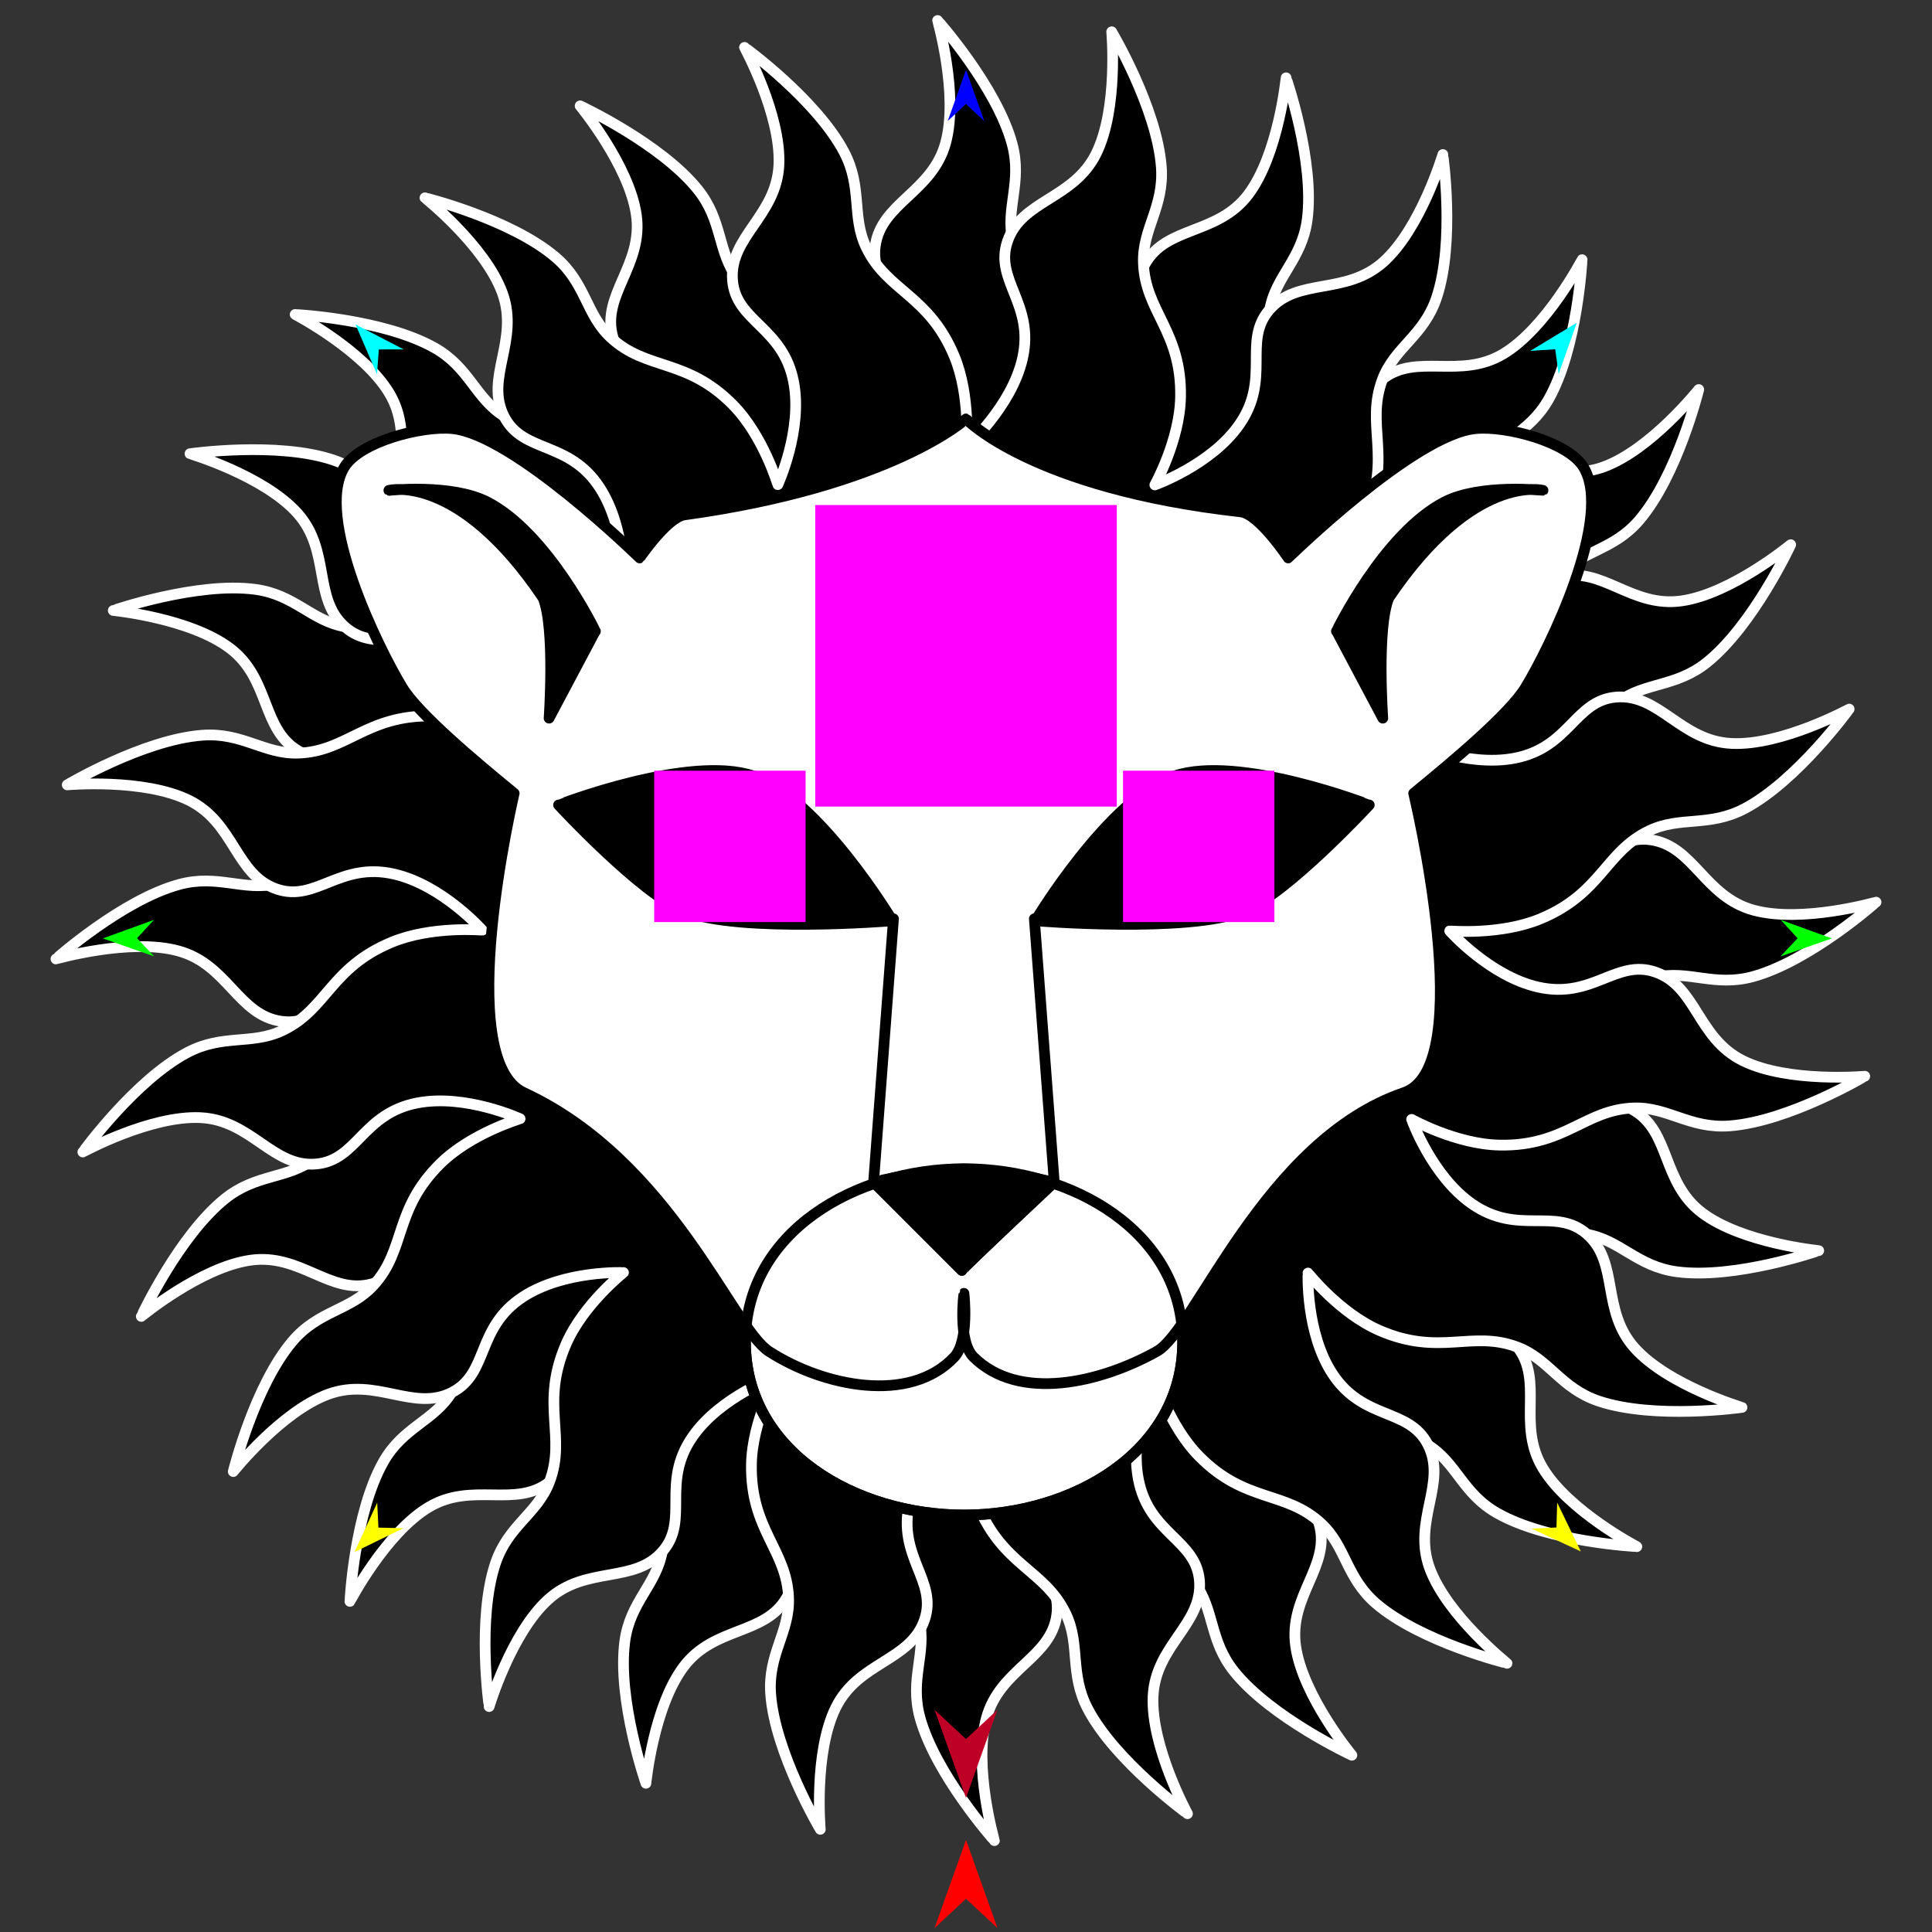 <?xml version="1.0" encoding="utf-8"?>
<!-- Generator: Moho 12.5 build 22414 -->
<!DOCTYPE svg PUBLIC "-//W3C//DTD SVG 1.1//EN" "http://www.w3.org/Graphics/SVG/1.1/DTD/svg11.dtd">
<svg version="1.1" id="Frame_0" xmlns="http://www.w3.org/2000/svg" xmlns:xlink="http://www.w3.org/1999/xlink" width="720px" height="720px">
<rect width="100%" height="100%" fill="#333333" stroke="none"/>
<g id="lion_head2">
<g id="lion_head2">
<path fill="#000000" fill-rule="evenodd" stroke="#ffffff" stroke-width="4" stroke-linejoin="round" d="M 394.255 523.771 C 394.256 523.774 396.195 542.683 405.165 556.160 C 418.842 576.712 434.212 574.965 445.099 589.651 C 452.700 599.905 450.581 611.238 459.912 622.891 C 473.724 640.140 503.795 654.122 503.799 654.125 C 503.797 654.121 485.543 632.078 482.864 613.536 C 480.146 594.724 496.022 583.682 491.623 568.037 C 487.431 553.129 469.848 554.652 462.060 535.243 C 455.228 518.217 460.549 496.545 460.548 496.541 C 460.551 496.544 469.319 513.422 482.667 522.557 C 502.920 536.417 516.524 528.866 531.998 538.395 C 542.858 545.083 544.965 556.511 557.934 563.880 C 577.032 574.732 609.995 576.381 610.000 576.382 C 609.997 576.379 584.583 563.145 574.927 547.073 C 565.189 530.865 575.478 514.655 565.465 501.962 C 555.863 489.790 540.202 497.889 525.586 482.899 C 512.806 469.792 509.464 447.780 509.463 447.776 C 509.466 447.778 523.876 460.192 539.662 463.692 C 563.589 468.998 573.380 456.910 591.269 459.969 C 603.841 462.119 610.059 471.942 624.842 473.935 C 646.601 476.867 677.776 466.072 677.781 466.072 C 677.777 466.070 649.262 463.284 634.300 451.983 C 619.201 440.579 622.685 421.694 608.648 413.650 C 595.201 405.943 583.697 419.280 564.552 410.822 C 547.782 403.413 536.458 384.203 536.455 384.200 C 536.458 384.200 554.516 390.135 570.443 387.350 C 594.632 383.120 599.129 368.321 616.848 364.238 C 629.266 361.377 638.794 367.879 653.180 363.979 C 674.445 358.214 699.144 336.204 699.148 336.202 C 699.144 336.202 671.621 344.130 653.525 339.197 C 635.114 334.178 631.270 315.201 615.108 312.968 C 599.792 310.852 594.122 327.470 573.253 326.797 C 554.801 326.202 536.986 312.535 536.982 312.534 C 536.986 312.533 555.895 310.594 569.372 301.624 C 589.923 287.946 588.176 272.576 602.862 261.690 C 613.116 254.089 624.449 256.208 636.102 246.877 C 653.351 233.065 667.332 202.994 667.336 202.990 C 667.331 202.992 645.289 221.246 626.747 223.925 C 607.934 226.644 596.893 210.767 581.248 215.166 C 566.340 219.358 567.864 236.941 548.455 244.729 C 531.428 251.561 509.756 246.240 509.752 246.240 C 509.755 246.238 526.633 237.470 535.768 224.121 C 549.628 203.869 542.077 190.265 551.606 174.791 C 558.294 163.931 569.722 161.824 577.091 148.855 C 587.944 129.757 589.592 96.794 589.593 96.789 C 589.590 96.793 576.356 122.205 560.284 131.862 C 544.076 141.599 527.867 131.311 515.174 141.324 C 503.001 150.926 511.101 166.587 496.110 181.203 C 483.004 193.983 460.991 197.325 460.988 197.326 C 460.989 197.323 473.403 182.913 476.903 167.127 C 482.209 143.200 470.121 133.409 473.180 115.520 C 475.330 102.949 485.152 96.730 487.145 81.947 C 490.077 60.188 479.283 29.013 479.283 29.008 C 479.281 29.012 476.495 57.526 465.195 72.489 C 453.790 87.588 434.906 84.104 426.861 98.141 C 419.154 111.588 432.491 123.092 424.033 142.237 C 416.623 159.007 397.413 170.331 397.411 170.334 C 397.411 170.331 403.346 152.273 400.561 136.346 C 396.332 112.157 381.533 107.661 377.450 89.941 C 374.588 77.523 381.090 67.995 377.190 53.609 C 371.424 32.344 349.415 7.646 349.413 7.641 C 349.413 7.646 357.341 35.168 352.408 53.264 C 347.389 71.675 328.412 75.519 326.179 91.681 C 324.062 106.997 340.680 112.668 340.008 133.537 C 339.413 151.988 325.746 169.804 325.745 169.807 C 325.744 169.804 323.805 150.895 314.835 137.418 C 301.158 116.866 285.788 118.613 274.902 103.927 C 267.300 93.673 269.419 82.341 260.088 70.687 C 246.276 53.438 216.205 39.457 216.201 39.453 C 216.203 39.458 234.457 61.500 237.136 80.042 C 239.855 98.855 223.977 109.896 228.377 125.542 C 232.569 140.449 250.152 138.926 257.940 158.335 C 264.772 175.361 259.451 197.033 259.452 197.037 C 259.449 197.034 250.681 180.156 237.333 171.021 C 217.080 157.161 203.476 164.712 188.002 155.183 C 177.142 148.495 175.035 137.067 162.066 129.698 C 142.967 118.845 110.005 117.197 110.000 117.196 C 110.003 117.199 135.417 130.433 145.073 146.506 C 154.811 162.714 144.522 178.923 154.535 191.616 C 164.137 203.788 179.798 195.689 194.414 210.679 C 207.194 223.786 210.536 245.798 210.537 245.802 C 210.534 245.800 196.124 233.386 180.338 229.886 C 156.411 224.580 146.620 236.668 128.731 233.609 C 116.160 231.459 109.941 221.636 95.158 219.644 C 73.399 216.711 42.224 227.506 42.219 227.507 C 42.223 227.508 70.738 230.294 85.700 241.594 C 100.799 252.998 97.316 271.883 111.352 279.928 C 124.799 287.635 136.303 274.298 155.448 282.756 C 172.218 290.166 183.542 309.376 183.545 309.378 C 183.542 309.378 165.484 303.443 149.557 306.228 C 125.368 310.457 120.871 325.257 103.152 329.340 C 90.734 332.201 81.206 325.699 66.820 329.599 C 45.555 335.364 20.856 357.374 20.851 357.376 C 20.856 357.376 48.379 349.448 66.475 354.381 C 84.886 359.400 88.730 378.377 104.892 380.610 C 120.208 382.727 125.878 366.109 146.747 366.781 C 165.199 367.376 183.014 381.043 183.018 381.044 C 183.014 381.045 164.105 382.984 150.628 391.954 C 130.077 405.632 131.824 421.001 117.138 431.887 C 106.884 439.489 95.551 437.370 83.898 446.701 C 66.649 460.513 52.668 490.584 52.665 490.588 C 52.669 490.586 74.711 472.332 93.253 469.653 C 112.065 466.934 123.107 482.811 138.752 478.412 C 153.660 474.220 152.136 456.637 171.545 448.849 C 188.572 442.017 210.244 447.338 210.248 447.337 C 210.245 447.340 193.367 456.108 184.232 469.456 C 170.372 489.709 177.923 503.313 168.394 518.787 C 161.706 529.647 150.278 531.754 142.909 544.723 C 132.056 563.821 130.408 596.784 130.407 596.789 C 130.410 596.786 143.644 571.373 159.716 561.716 C 175.924 551.978 192.133 562.267 204.826 552.254 C 216.999 542.652 208.899 526.991 223.890 512.375 C 236.996 499.595 259.009 496.253 259.012 496.252 C 259.011 496.255 246.597 510.665 243.097 526.451 C 237.791 550.378 249.879 560.169 246.820 578.057 C 244.670 590.629 234.848 596.848 232.855 611.632 C 229.923 633.390 240.717 664.565 240.718 664.570 C 240.719 664.566 243.505 636.051 254.805 621.089 C 266.210 605.990 285.094 609.473 293.139 595.437 C 300.846 581.990 287.509 570.486 295.967 551.342 C 303.377 534.571 322.587 523.246 322.589 523.244 C 322.589 523.247 316.654 541.305 319.439 557.232 C 323.668 581.421 338.467 585.917 342.550 603.637 C 345.412 616.055 338.910 625.583 342.810 639.969 C 348.576 661.234 370.585 685.933 370.587 685.937 C 370.587 685.933 362.659 658.410 367.592 640.314 C 372.611 621.903 391.588 618.059 393.821 601.896 C 395.938 586.581 379.320 580.910 379.992 560.042 C 380.587 541.590 394.254 523.775 394.255 523.771 Z"/>
<path fill="#000000" fill-rule="evenodd" stroke="#ffffff" stroke-width="4" stroke-linejoin="round" d="M 359.867 527.055 C 359.868 527.059 358.164 545.991 364.398 560.931 C 373.904 583.714 389.326 584.931 397.210 601.424 C 402.716 612.940 398.474 623.660 405.411 636.880 C 415.679 656.447 442.531 675.907 442.535 675.911 C 442.534 675.907 428.820 650.788 429.726 632.074 C 430.646 613.089 448.338 605.278 447.003 589.081 C 445.732 573.647 428.182 571.789 424.239 551.251 C 420.780 533.234 430.137 512.975 430.137 512.971 C 430.139 512.974 435.527 531.215 446.887 542.729 C 464.124 560.197 478.919 555.380 492.291 567.686 C 501.676 576.322 501.565 587.942 512.890 597.650 C 529.567 611.946 561.611 619.851 561.615 619.854 C 561.612 619.850 539.190 602.012 532.777 584.392 C 526.310 566.624 539.501 552.675 532.093 538.305 C 524.990 524.525 508.071 529.489 496.583 511.985 C 486.538 496.682 487.456 474.436 487.455 474.432 C 487.458 474.434 499.236 489.368 514.064 495.816 C 536.540 505.589 548.457 495.590 565.433 502.005 C 577.364 506.514 581.595 517.343 595.726 522.118 C 616.526 529.147 649.188 524.497 649.193 524.498 C 649.189 524.495 621.730 516.322 609.198 502.375 C 596.551 488.300 603.573 470.426 591.329 459.852 C 579.599 449.721 565.762 460.619 548.582 448.664 C 533.533 438.192 526.081 417.175 526.079 417.171 C 526.082 417.172 542.676 426.443 558.842 426.747 C 583.393 427.210 590.630 413.540 608.803 412.912 C 621.539 412.472 629.652 420.672 644.517 419.587 C 666.492 417.984 694.936 401.090 694.941 401.088 C 694.936 401.088 666.406 403.620 649.584 395.325 C 632.468 386.887 632.314 367.526 616.875 362.251 C 602.244 357.252 593.508 372.483 573.151 367.842 C 555.151 363.738 540.270 346.924 540.266 346.922 C 540.270 346.921 559.202 348.625 574.143 342.391 C 596.926 332.885 598.142 317.463 614.635 309.579 C 626.151 304.073 636.871 308.315 650.091 301.378 C 669.658 291.110 689.118 264.258 689.122 264.254 C 689.118 264.255 663.999 277.970 645.286 277.063 C 626.300 276.143 618.490 258.451 602.292 259.786 C 586.858 261.057 585.000 278.607 564.462 282.550 C 546.445 286.009 526.186 276.652 526.182 276.652 C 526.185 276.650 544.426 271.262 555.939 259.901 C 573.408 242.664 568.591 227.870 580.897 214.498 C 589.533 205.113 601.153 205.225 610.861 193.899 C 625.157 177.222 633.063 145.179 633.065 145.174 C 633.062 145.177 615.223 167.599 597.603 174.012 C 579.835 180.479 565.886 167.288 551.516 174.696 C 537.736 181.799 542.700 198.718 525.196 210.207 C 509.893 220.252 487.647 219.333 487.643 219.334 C 487.645 219.331 502.579 207.553 509.027 192.725 C 518.800 170.249 508.801 158.332 515.216 141.356 C 519.725 129.425 530.553 125.194 535.329 111.062 C 542.358 90.262 537.708 57.601 537.709 57.596 C 537.707 57.600 529.533 85.059 515.586 97.591 C 501.511 110.237 483.637 103.216 473.063 115.460 C 462.932 127.190 473.830 141.027 461.875 158.207 C 451.403 173.256 430.385 180.708 430.382 180.710 C 430.383 180.707 439.654 164.113 439.958 147.947 C 440.420 123.396 426.750 116.159 426.122 97.986 C 425.682 85.250 433.883 77.137 432.798 62.271 C 431.195 40.297 414.301 11.854 414.299 11.849 C 414.299 11.853 416.831 40.383 408.536 57.205 C 400.098 74.321 380.736 74.475 375.461 89.915 C 370.462 104.545 385.694 113.281 381.053 133.639 C 376.949 151.638 360.135 166.519 360.133 166.523 C 360.132 166.519 361.836 147.587 355.602 132.646 C 346.096 109.863 330.674 108.647 322.790 92.154 C 317.284 80.638 321.525 69.918 314.589 56.699 C 304.321 37.131 277.469 17.671 277.465 17.667 C 277.467 17.671 291.180 42.790 290.274 61.503 C 289.354 80.489 271.662 88.300 272.997 104.497 C 274.268 119.931 291.818 121.789 295.761 142.327 C 299.220 160.344 289.863 180.603 289.863 180.607 C 289.861 180.604 284.474 162.363 273.113 150.849 C 255.876 133.381 241.081 138.198 227.709 125.893 C 218.324 117.256 218.435 105.636 207.110 95.928 C 190.433 81.632 158.390 73.726 158.385 73.724 C 158.388 73.727 180.810 91.566 187.223 109.186 C 193.690 126.954 180.499 140.903 187.907 155.273 C 195.010 169.053 211.929 164.089 223.417 181.593 C 233.462 196.896 232.544 219.142 232.545 219.146 C 232.542 219.144 220.764 204.210 205.936 197.762 C 183.460 187.989 171.543 197.988 154.567 191.573 C 142.636 187.064 138.405 176.235 124.274 171.460 C 103.474 164.431 70.812 169.081 70.807 169.081 C 70.811 169.083 98.270 177.256 110.802 191.203 C 123.449 205.278 116.427 223.152 128.671 233.726 C 140.401 243.857 154.238 232.959 171.418 244.914 C 186.467 255.386 193.919 276.404 193.921 276.407 C 193.918 276.406 177.324 267.135 161.158 266.831 C 136.607 266.369 129.370 280.039 111.197 280.667 C 98.461 281.107 90.348 272.906 75.483 273.991 C 53.508 275.594 25.065 292.488 25.059 292.490 C 25.064 292.490 53.594 289.958 70.417 298.252 C 87.532 306.691 87.685 326.053 103.125 331.328 C 117.756 336.327 126.492 321.095 146.849 325.736 C 164.849 329.840 179.730 346.654 179.734 346.656 C 179.730 346.657 160.798 344.953 145.857 351.187 C 123.074 360.694 121.858 376.115 105.365 384.000 C 93.849 389.505 83.129 385.264 69.909 392.201 C 50.342 402.469 30.882 429.320 30.878 429.324 C 30.882 429.323 56.001 415.609 74.715 416.515 C 93.700 417.435 101.511 435.127 117.708 433.792 C 133.142 432.521 135.000 414.971 155.538 411.028 C 173.555 407.569 193.814 416.926 193.818 416.926 C 193.815 416.928 175.574 422.316 164.061 433.676 C 146.592 450.913 151.409 465.707 139.103 479.080 C 130.467 488.465 118.847 488.353 109.139 499.679 C 94.843 516.356 86.937 548.399 86.935 548.404 C 86.938 548.401 104.777 525.980 122.397 519.566 C 140.165 513.099 154.114 526.290 168.484 518.882 C 182.264 511.779 177.300 494.860 194.804 483.372 C 210.107 473.327 232.353 474.245 232.357 474.244 C 232.355 474.247 217.421 486.025 210.973 500.853 C 201.200 523.329 211.199 535.246 204.784 552.222 C 200.275 564.153 189.447 568.384 184.671 582.516 C 177.642 603.315 182.292 635.977 182.291 635.983 C 182.294 635.979 190.467 608.519 204.414 595.987 C 218.489 583.340 236.363 590.362 246.937 578.118 C 257.068 566.388 246.170 552.551 258.125 535.371 C 268.597 520.322 289.615 512.870 289.618 512.868 C 289.617 512.871 280.346 529.466 280.042 545.631 C 279.580 570.182 293.250 577.419 293.878 595.592 C 294.318 608.328 286.117 616.441 287.202 631.307 C 288.805 653.281 305.699 681.724 305.701 681.730 C 305.701 681.725 303.169 653.195 311.464 636.373 C 319.903 619.257 339.264 619.104 344.539 603.664 C 349.538 589.033 334.306 580.297 338.947 559.940 C 343.051 541.940 359.865 527.059 359.867 527.055 Z"/>
<path fill="#ffffff" fill-rule="evenodd" stroke="#000000" stroke-width="4" stroke-linecap="round" stroke-linejoin="round" d="M 359.281 435.558 C 399.657 435.558 440.760 459.102 440.760 500.083 C 440.760 541.064 399.657 564.608 359.281 564.608 C 318.904 564.608 277.802 541.064 277.802 500.083 C 277.802 459.102 318.904 435.558 359.281 435.558 Z"/>
<path fill="#ffffff" fill-rule="evenodd" stroke="#000000" stroke-width="4" stroke-linecap="round" stroke-linejoin="round" d="M 355.628 505.736 C 361.346 499.653 359.224 482.000 359.225 481.998 C 359.225 482.000 356.841 499.824 362.822 505.736 C 379.839 522.562 410.209 515.285 431.109 503.629 C 445.771 495.452 471.135 424.963 523.235 407.186 C 551.420 397.569 526.833 295.669 526.832 295.658 C 541.880 283.336 562.582 265.958 568.554 256.125 C 577.364 241.617 601.493 192.830 590.134 174.119 C 584.404 164.680 561.416 158.607 549.851 159.732 C 526.923 161.962 480.082 207.924 480.075 207.928 C 480.073 207.927 469.208 191.515 462.398 190.752 C 384.374 182.018 360.010 156.128 360.000 156.124 C 359.990 156.128 332.668 181.161 255.077 191.871 C 248.697 192.751 238.377 207.927 238.375 207.928 C 238.368 207.924 191.527 161.962 168.599 159.732 C 157.034 158.607 134.046 164.680 128.315 174.119 C 116.956 192.830 141.086 241.617 149.896 256.125 C 155.867 265.958 176.570 283.336 191.618 295.658 C 191.617 295.669 168.199 394.657 195.214 407.186 C 250.105 432.643 272.753 494.704 286.571 503.629 C 306.900 516.759 339.053 523.370 355.628 505.736 M 208.163 299.988 C 208.170 299.988 256.793 281.016 280.816 289.198 C 305.276 297.529 332.604 343.143 332.609 343.149 C 332.601 343.148 275.552 347.849 254.920 339.552 C 238.671 333.018 208.167 299.992 208.163 299.988 M 510.287 299.988 C 510.280 299.988 461.656 281.016 437.633 289.198 C 413.173 297.528 385.846 343.143 385.841 343.149 C 385.849 343.148 442.897 347.849 463.530 339.552 C 479.779 333.018 510.282 299.992 510.287 299.988 Z"/>
<path fill="#000000" fill-rule="evenodd" stroke="#000000" stroke-width="4" stroke-linecap="round" stroke-linejoin="round" d="M 325.561 440.538 C 325.560 440.542 358.446 473.423 358.450 473.426 C 358.565 472.704 392.885 440.541 392.888 440.538 C 392.702 440.770 373.262 435.663 359.520 435.642 C 345.540 435.621 325.564 440.535 325.561 440.538 Z"/>
<path fill="#000000" fill-rule="evenodd" stroke="#000000" stroke-width="4" stroke-linecap="round" stroke-linejoin="round" d="M 202.390 222.815 C 170.746 175.863 144.932 182.755 144.927 182.751 C 144.930 182.752 168.281 180.208 181.613 187.067 C 204.283 198.732 221.892 235.259 221.896 235.264 C 221.894 235.267 204.634 267.631 204.632 267.634 C 204.632 267.629 206.983 234.046 202.390 222.815 M 517.564 222.815 C 549.209 175.863 575.022 182.755 575.028 182.751 C 575.024 182.752 551.673 180.208 538.341 187.067 C 515.671 198.732 498.062 235.259 498.058 235.264 C 498.060 235.267 515.321 267.631 515.323 267.634 C 515.323 267.629 512.971 234.046 517.564 222.815 Z"/>
<path fill="none" stroke="#000000" stroke-width="4" stroke-linecap="round" stroke-linejoin="round" d="M 277.802 500.083 C 277.802 459.102 318.904 435.558 359.281 435.558 C 399.657 435.558 440.760 459.102 440.760 500.083 C 440.760 541.064 399.657 564.608 359.281 564.608 C 318.904 564.608 277.802 541.064 277.802 500.083 M 332.977 342.404 C 332.977 342.414 325.562 440.528 325.561 440.538 C 325.565 440.541 358.446 473.423 358.450 473.426 C 358.565 472.704 392.885 440.541 392.888 440.538 C 392.887 440.528 385.473 342.414 385.472 342.404 "/>
</g>
<g id="specs_2">
<path fill="#ff00ff" fill-rule="evenodd" stroke="none" d="M 303.812 300.591 C 303.823 300.591 416.177 300.591 416.188 300.591 C 416.188 300.580 416.188 188.226 416.188 188.215 C 416.177 188.215 303.823 188.215 303.812 188.215 C 303.812 188.226 303.812 300.580 303.812 300.591 Z"/>
<path fill="#ff0000" fill-rule="evenodd" stroke="none" d="M 360.000 685.693 C 360.001 685.697 371.724 718.521 371.725 718.524 C 371.724 718.523 360.001 707.616 360.000 707.615 C 359.999 707.616 348.276 718.523 348.275 718.524 C 348.276 718.521 359.999 685.697 360.000 685.693 Z"/>
<path fill="#0000ff" fill-rule="evenodd" stroke="none" d="M 360.000 26.023 C 360.001 26.025 366.810 45.092 366.811 45.094 C 366.810 45.094 360.001 38.758 360.000 38.757 C 359.999 38.758 353.190 45.094 353.189 45.094 C 353.190 45.092 359.999 26.025 360.000 26.023 Z"/>
<path fill="#00ff00" fill-rule="evenodd" stroke="none" d="M 38.340 349.714 C 38.342 349.714 57.374 342.808 57.376 342.807 C 57.375 342.808 51.074 349.649 51.073 349.650 C 51.074 349.651 57.444 356.428 57.445 356.429 C 57.443 356.428 38.342 349.715 38.340 349.714 Z"/>
<path fill="#ffff00" fill-rule="evenodd" stroke="none" d="M 132.122 578.405 C 132.123 578.403 140.574 560.004 140.575 560.002 C 140.575 560.003 141.019 569.294 141.020 569.295 C 141.020 569.295 150.319 569.520 150.320 569.520 C 150.318 569.521 132.124 578.404 132.122 578.405 Z"/>
<path fill="#ffff00" fill-rule="evenodd" stroke="none" d="M 589.128 578.179 C 589.127 578.177 580.309 559.952 580.308 559.950 C 580.308 559.951 580.050 569.249 580.050 569.250 C 580.049 569.250 570.757 569.662 570.756 569.662 C 570.758 569.662 589.126 578.178 589.128 578.179 Z"/>
<path fill="#00ff00" fill-rule="evenodd" stroke="none" d="M 682.647 349.714 C 682.645 349.714 663.612 342.808 663.611 342.807 C 663.611 342.808 669.912 349.649 669.913 349.650 C 669.912 349.651 663.543 356.428 663.542 356.429 C 663.544 356.428 682.645 349.715 682.647 349.714 Z"/>
<path fill="#00ffff" fill-rule="evenodd" stroke="none" d="M 587.619 120.277 C 587.619 120.279 580.860 139.364 580.859 139.366 C 580.859 139.365 579.579 130.152 579.579 130.151 C 579.578 130.151 570.297 130.764 570.296 130.764 C 570.298 130.763 587.618 120.278 587.619 120.277 Z"/>
<path fill="#00ffff" fill-rule="evenodd" stroke="none" d="M 132.486 120.910 C 132.487 120.912 140.503 139.503 140.504 139.505 C 140.504 139.504 141.167 130.227 141.167 130.226 C 141.168 130.226 150.469 130.219 150.470 130.219 C 150.468 130.218 132.488 120.911 132.486 120.910 Z"/>
<path fill="#be0027" fill-rule="evenodd" stroke="none" d="M 360.000 670.019 C 360.001 670.016 371.724 637.192 371.725 637.189 C 371.724 637.190 360.001 648.097 360.000 648.098 C 359.999 648.097 348.276 637.190 348.275 637.189 C 348.276 637.192 359.999 670.016 360.000 670.019 Z"/>
<path fill="#ff00ff" fill-rule="evenodd" stroke="none" d="M 243.808 343.621 C 243.814 343.621 300.215 343.621 300.220 343.621 C 300.220 343.615 300.220 287.214 300.220 287.209 C 300.215 287.209 243.814 287.209 243.808 287.209 C 243.808 287.214 243.808 343.615 243.808 343.621 Z"/>
<path fill="#ff00ff" fill-rule="evenodd" stroke="none" d="M 418.515 343.621 C 418.520 343.621 474.921 343.621 474.927 343.621 C 474.927 343.615 474.927 287.214 474.927 287.209 C 474.921 287.209 418.520 287.209 418.515 287.209 C 418.515 287.214 418.515 343.615 418.515 343.621 Z"/>
</g>
</g>
</svg>
